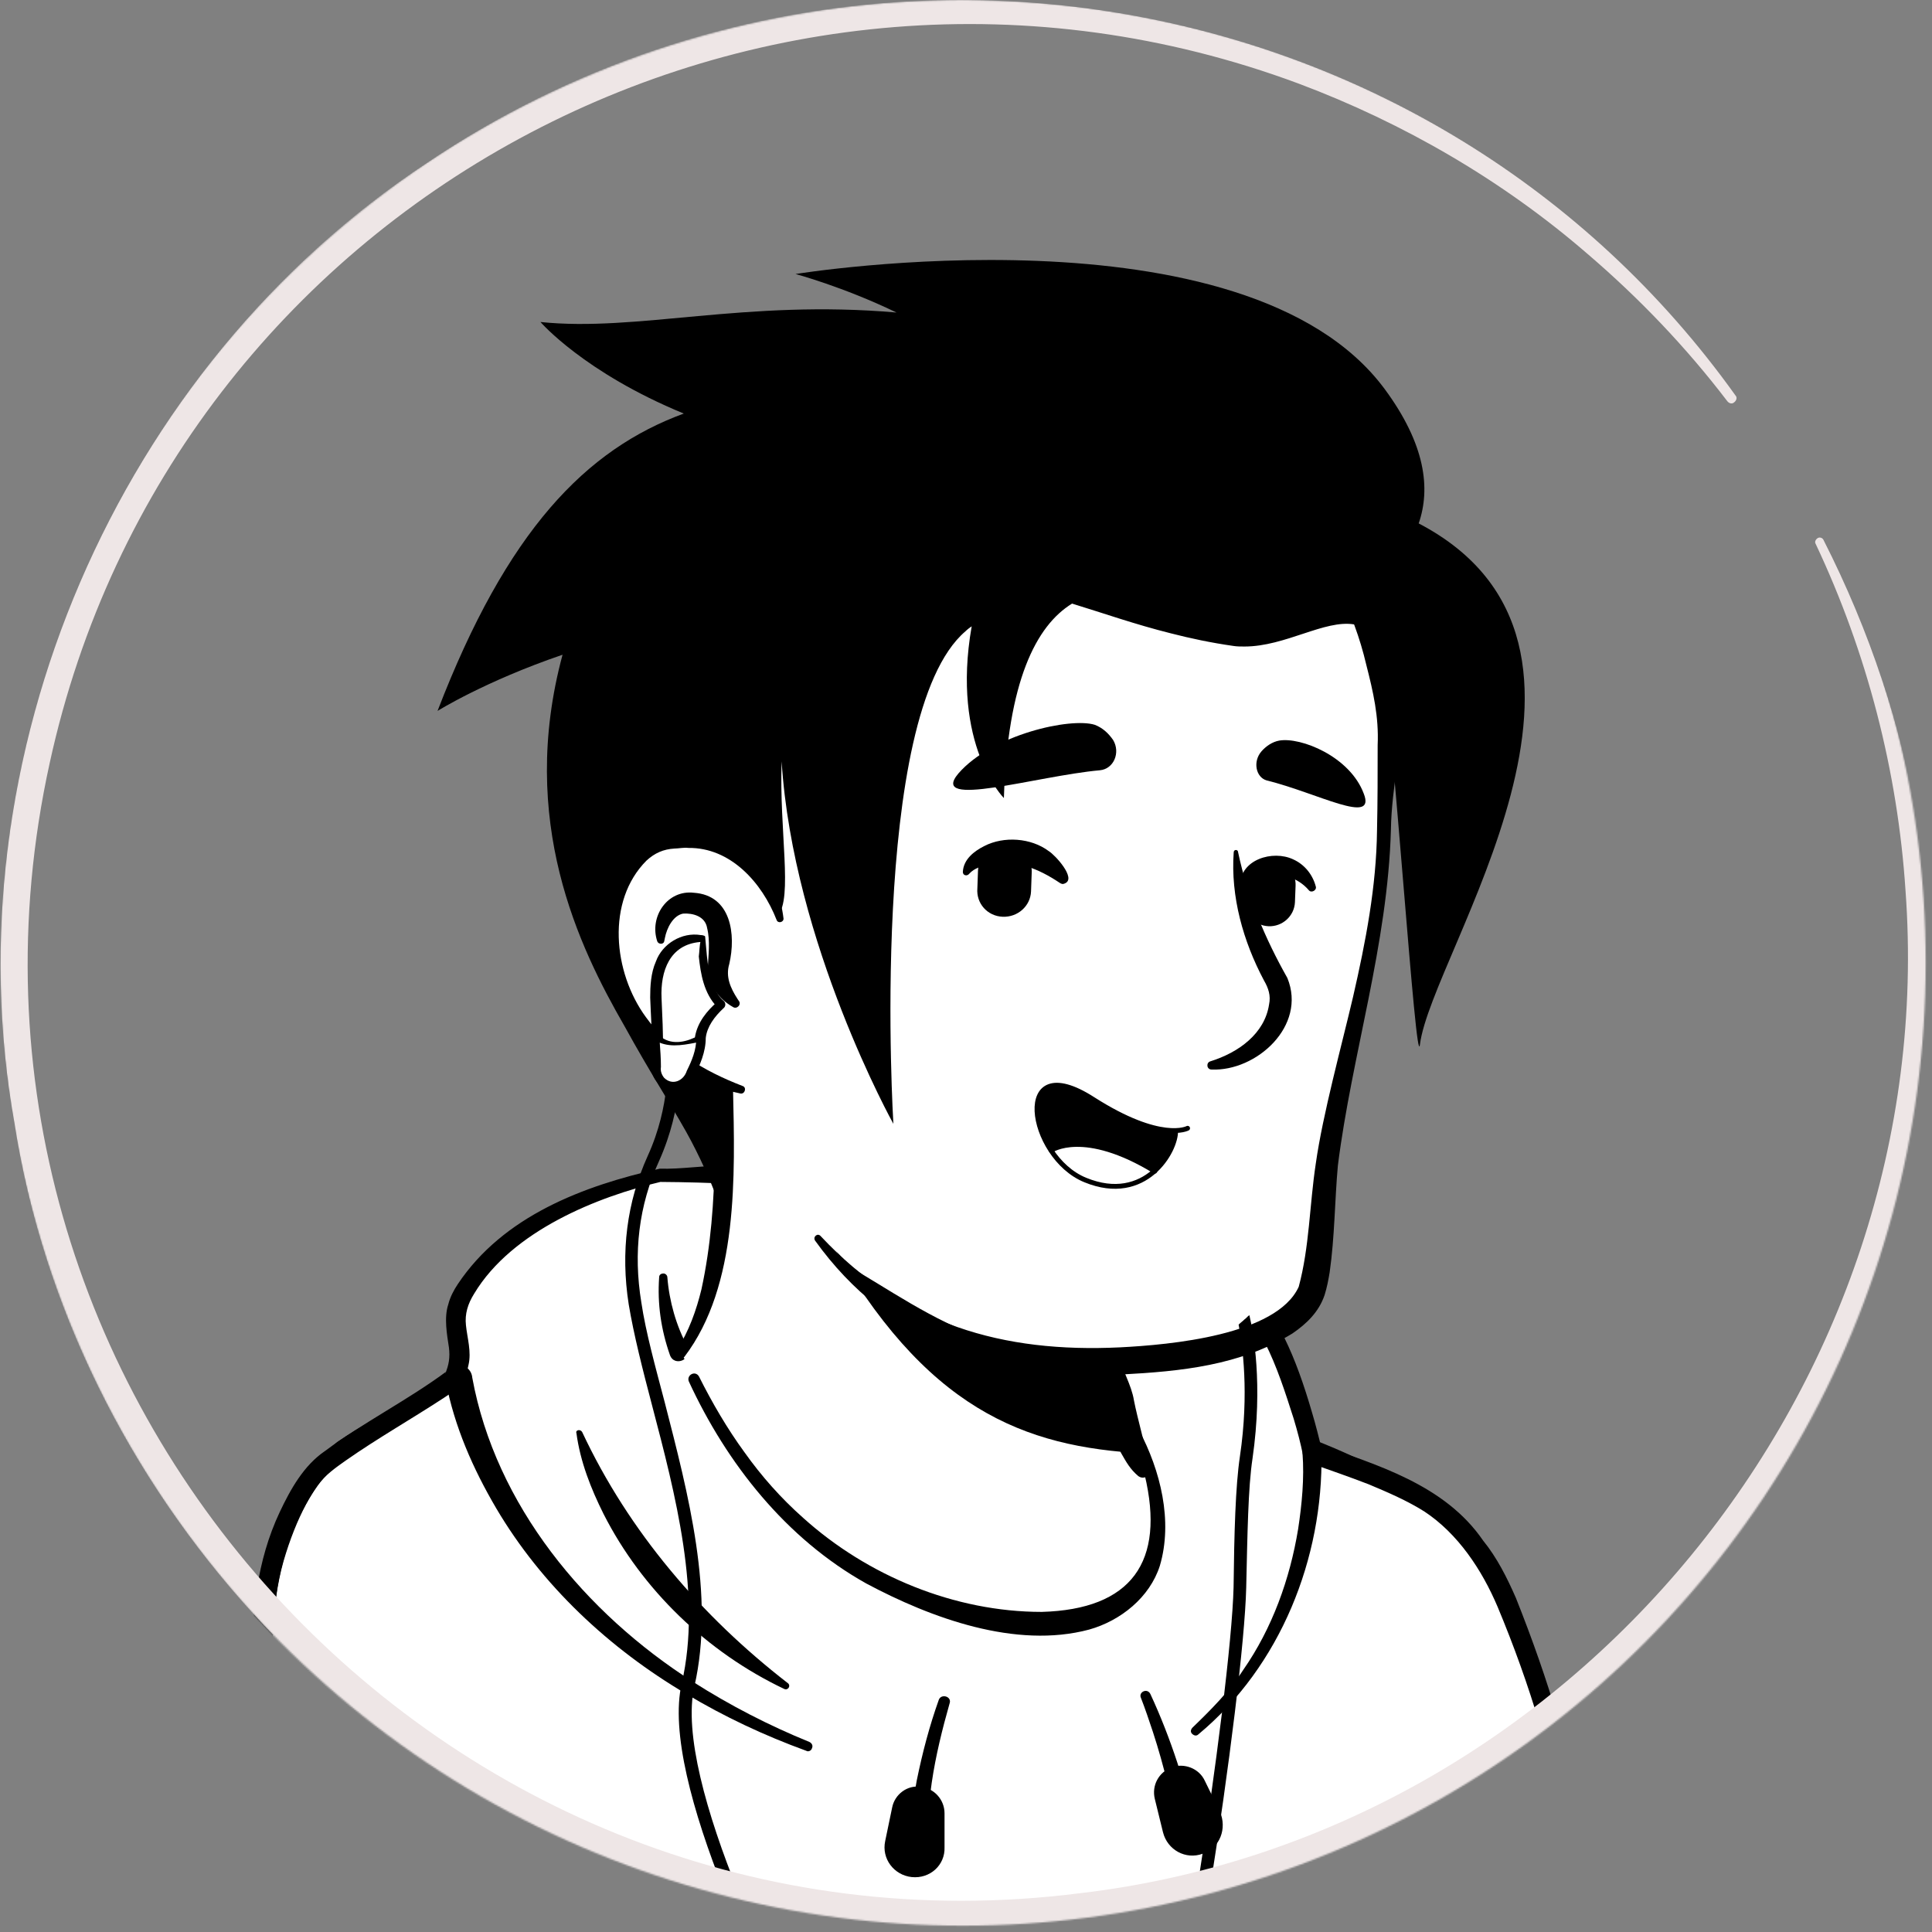 <svg width="65" height="65" viewBox="0 0 1200 1200" fill="none" xmlns="http://www.w3.org/2000/svg">
<rect x="0" y="0" width="1200" height="1200" fill="#808080" stroke="none"/>
<mask id="mask0_409_3640" style="mask-type:alpha" maskUnits="userSpaceOnUse" x="0" y="0" width="1197" height="1197">
<circle cx="598.033" cy="598.033" r="598.033" fill="#D9D9D9"/>
</mask>
<g mask="url(#mask0_409_3640)">
<path d="M925.883 1091.76C923.138 1093.73 920.001 1095.69 917.256 1097.65C914.118 1099.61 911.373 1101.57 908.236 1103.14C905.491 1104.71 903.138 1106.27 900.393 1107.84C900.001 1108.24 899.609 1108.24 899.216 1108.63C890.197 1114.12 880.785 1119.22 871.373 1123.92C868.628 1125.49 865.491 1127.06 862.746 1128.24C862.746 1128.24 862.354 1128.63 861.962 1128.63C858.824 1130.2 855.687 1131.76 852.55 1133.33C846.275 1136.47 839.609 1139.22 833.334 1141.96C830.197 1143.53 826.667 1144.71 823.53 1145.88C820.393 1147.06 816.864 1148.63 813.726 1149.8C810.589 1150.98 807.06 1152.55 803.922 1153.73C803.922 1153.73 803.922 1153.73 803.53 1153.73C800.393 1154.9 796.864 1156.08 793.726 1157.25C786.667 1159.61 779.216 1161.96 772.158 1164.31C769.805 1165.1 767.06 1165.88 764.707 1166.67C757.256 1169.02 749.805 1170.98 742.354 1172.55C739.609 1173.33 736.864 1173.73 733.726 1174.51C726.667 1176.08 719.216 1177.65 712.158 1179.22C710.589 1179.61 709.413 1179.61 707.844 1180C705.491 1180.39 702.746 1180.78 700.393 1181.18C696.864 1181.57 693.726 1182.35 690.197 1182.74C688.628 1183.14 687.06 1183.14 685.491 1183.53C683.53 1183.92 681.177 1184.31 678.824 1184.31C672.55 1185.1 665.883 1185.88 659.609 1186.67C657.648 1187.06 655.295 1187.06 653.334 1187.45H652.942C650.197 1187.84 647.452 1187.84 644.707 1188.24C641.962 1188.63 639.217 1188.63 636.471 1188.63C634.903 1188.63 632.942 1189.02 631.373 1189.02C628.236 1189.02 625.491 1189.41 622.746 1189.41C618.824 1189.41 615.295 1189.8 611.373 1189.8C607.452 1189.8 603.922 1189.8 600.001 1189.8C597.256 1189.8 594.511 1189.8 591.765 1189.8C426.275 1187.45 277.648 1117.25 171.373 1005.88C171.373 1005.88 171.373 1005.49 170.981 1005.49C159.216 994.902 169.413 938.431 216.864 902.745C276.471 857.647 419.217 829.412 419.217 829.412C419.217 829.412 474.511 820.392 679.609 863.137C799.609 888.235 890.981 924.706 941.962 1023.53C952.55 1043.92 963.138 1075.29 925.883 1091.76Z" fill="white"/>
<path d="M680.785 858.823C756.079 874.118 836.471 890.588 898.432 940.392C919.216 957.255 932.942 981.961 944.315 1005.88C949.805 1017.65 955.295 1029.8 959.609 1042.75C961.962 1051.37 965.491 1061.18 963.53 1071.37C963.138 1074.12 960.785 1077.65 958.824 1079.61C949.805 1088.63 940.001 1094.12 930.197 1101.18C872.55 1141.18 806.275 1169.41 737.648 1184.31C584.707 1217.65 419.216 1191.76 284.707 1111.37C240.001 1084.31 198.824 1051.37 163.53 1012.55C159.609 1007.84 159.609 1000 159.609 994.902C160.001 983.137 163.138 971.765 167.06 961.176C176.471 936.863 188.628 912.549 209.413 895.686C224.315 885.49 240.393 876.863 256.864 869.804C308.628 847.843 363.138 832.549 419.216 826.274C423.922 825.882 424.707 832.549 420.001 833.333C366.275 844.314 312.942 860.784 263.138 883.137C245.099 892.157 225.883 900 211.373 914.118C197.648 929.02 187.844 947.451 180.001 966.274C174.903 977.647 171.373 995.686 172.942 1004.71C197.648 1034.12 226.667 1060 258.04 1082.35C429.805 1202.35 690.589 1210.2 873.334 1110.2C889.805 1101.18 905.883 1090.98 921.177 1080.39C928.628 1075.29 936.471 1070.98 942.354 1065.1C942.746 1064.71 942.354 1065.1 942.354 1065.49C942.354 1065.88 941.962 1066.27 941.962 1066.27C942.354 1061.57 940.785 1055.29 938.824 1049.02C931.765 1026.27 920.393 1002.35 908.236 981.569C889.02 950.588 856.471 930.98 823.53 915.294C800.785 904.706 776.863 896.471 752.55 888.627C728.236 880.784 703.53 874.118 678.824 868.235C672.55 866.667 674.511 857.647 680.785 858.823Z" fill="black"/>
<path d="M979.606 1147.45C972.155 1089.41 939.214 991.764 919.214 965.489C897.253 936.862 888.234 927.842 814.9 903.136C810.979 883.528 796.469 834.117 779.214 813.332C752.94 773.724 681.175 764.705 659.606 769.411C659.606 769.411 543.528 728.626 409.802 728.626C367.449 738.038 318.43 757.254 291.763 797.646C273.724 824.313 294.116 832.94 285.096 857.254C282.744 863.528 227.842 894.901 205.489 913.724C195.293 921.96 183.92 942.744 176.077 969.803C160.391 1025.1 177.253 1101.57 157.645 1168.23C119.998 1296.86 43.528 1335.29 43.528 1335.29H1056.86C1056.08 1334.9 995.685 1269.8 979.606 1147.45Z" fill="white"/>
<path d="M973.725 1148.24C965.882 1096.86 950.196 1045.88 930.196 998.04C920.392 974.902 905.49 952.549 884.706 938.824C874.118 932.157 862.353 927.059 850.196 921.961C838.039 917.255 825.49 912.941 813.333 908.628C811.373 907.843 809.804 906.275 809.412 904.314C807.843 896.471 805.882 889.02 803.529 881.177C793.333 849.412 782.353 814.118 752.549 795.687C729.804 781.961 702.745 775.294 676.471 774.118C671.373 774.118 665.882 774.118 661.176 774.902H659.608C659.216 774.902 658.431 774.902 658.039 774.51C639.216 765.49 618.431 760 598.039 754.51C536.863 740.392 472.941 734.51 410.196 734.118C371.765 743.138 318.039 764.314 294.51 803.53C290.588 809.804 288.627 816.079 289.412 823.138C290.196 830.981 292.941 839.608 290.98 847.843C290.196 851.373 289.412 855.294 287.843 858.432C284.706 862.745 279.608 865.49 275.686 868.236C255.294 881.569 234.51 893.334 214.902 907.059C208.235 911.765 201.961 916.079 197.255 922.745C183.529 942.353 175.294 965.883 171.765 989.412C165.49 1037.26 171.765 1085.88 165.49 1133.73C158.431 1181.57 140 1227.84 114.118 1268.63C96.078 1296.08 74.118 1321.57 46.275 1339.22L43.529 1328.24H1056.86L1052.55 1338.04C1040.78 1324.71 1031.37 1310.2 1022.75 1294.9C996.078 1250.2 980.392 1199.61 973.725 1148.24ZM985.49 1146.67C989.804 1180 998.039 1212.94 1010.59 1244.31C1023.14 1275.29 1038.82 1305.49 1060.78 1330.98C1063.92 1334.51 1061.18 1341.18 1056.47 1340.78H43.137C40 1340.78 37.255 1338.04 37.255 1334.9C37.255 1332.55 38.431 1330.59 40.392 1329.8C46.667 1326.27 52.941 1321.18 58.824 1316.08C110.196 1269.8 142.353 1201.18 152.941 1132.94C161.961 1069.02 145.098 1000 173.725 939.216C180.392 925.098 188.627 910.196 201.961 901.177C226.274 883.138 252.941 869.804 276.863 852.157C277.255 852.157 277.255 851.765 277.255 851.765C276.863 852.157 276.471 852.941 276.471 853.334C278.824 847.843 279.608 843.138 278.824 836.863C277.647 829.02 275.686 818.432 278.431 810.196C279.608 805.491 281.961 801.177 284.314 797.647C312.549 755.294 362.353 736.471 409.804 725.883C423.137 726.275 436.863 723.922 450.196 723.922C468.627 723.922 487.451 726.667 505.882 729.02C558.824 737.255 609.804 751.373 661.961 762.745L658.431 762.353C670.588 760 681.961 761.177 693.725 762.745C769.02 774.118 794.51 807.059 814.902 877.255C817.255 885.098 819.216 892.941 821.176 901.177L817.255 896.471C854.902 909.804 897.255 921.961 921.176 956.863C929.804 967.451 936.078 980 941.569 992.549C961.569 1042.75 977.255 1093.33 985.49 1146.67Z" fill="black"/>
<path d="M361.569 889.413C390.589 951.374 435.687 1003.92 489.413 1045.49C491.373 1047.06 489.413 1050.2 487.06 1049.02C439.217 1026.28 398.824 987.452 374.903 940.394C367.06 924.707 360.393 907.844 358.04 890.197C357.256 888.237 360.393 887.452 361.569 889.413Z" fill="black"/>
<path d="M820.785 902.354C821.962 967.844 795.295 1034.9 744.315 1077.26C743.138 1078.43 741.57 1078.04 740.393 1076.86C739.217 1075.69 739.609 1074.12 740.785 1072.94C752.158 1061.96 763.53 1050.59 772.158 1037.26C790.197 1011.37 801.178 980.785 806.276 949.805C808.629 934.511 810.197 918.04 809.021 902.746C808.629 895.295 820.393 894.511 820.785 902.354Z" fill="black"/>
<path d="M589.804 1058.04C580.784 1089.8 573.333 1124.31 577.647 1157.26C578.823 1164.71 567.451 1166.67 565.882 1158.82C563.922 1140.78 566.274 1123.14 569.412 1105.88C572.941 1088.63 577.255 1072.16 583.137 1055.69C584.706 1051.77 591.372 1053.73 589.804 1058.04Z" fill="black"/>
<path d="M714.51 1052.16C727.451 1080 736.471 1109.02 743.53 1138.43C744.314 1141.57 742.353 1144.71 739.216 1145.49C736.079 1146.27 732.941 1144.31 732.157 1141.18C728.235 1119.22 723.137 1097.26 716.079 1075.69C713.726 1068.63 711.373 1061.57 708.628 1054.51C707.059 1050.98 712.549 1048.24 714.51 1052.16Z" fill="black"/>
<path d="M293.333 855.686C307.843 934.902 363.529 1001.96 430.588 1044.71C453.333 1059.22 477.647 1071.76 502.745 1081.96C504.314 1082.75 505.098 1084.31 504.314 1085.88C503.922 1087.45 501.961 1088.24 500.784 1087.45C474.902 1078.04 449.804 1066.27 426.275 1052.16C378.431 1023.92 336.471 984.706 308.235 936.863C293.726 912.157 282.353 886.275 276.863 858.039C276.078 853.333 279.216 849.02 283.922 848.235C288.235 847.059 292.941 850.588 293.333 855.686Z" fill="black"/>
<path d="M566.273 1165.88C555.292 1164.71 547.449 1154.51 549.802 1143.53L554.116 1122.75C555.684 1114.51 563.528 1108.63 571.763 1109.8C579.998 1110.59 586.665 1117.65 586.665 1126.27V1147.45C587.057 1158.43 577.645 1167.06 566.273 1165.88Z" fill="black"/>
<path d="M747.059 1151.37C736.471 1155.29 725.098 1149.02 722.353 1138.04L717.255 1117.26C715.294 1109.02 719.608 1100.78 727.843 1097.65C735.686 1094.9 744.706 1098.43 748.235 1105.88L757.647 1125.1C762.353 1135.69 757.647 1147.84 747.059 1151.37Z" fill="black"/>
<path d="M928.235 1139.61C928.235 1139.61 950.196 1262.75 941.569 1334.9" stroke="black" stroke-width="5.126" stroke-miterlimit="10" stroke-linecap="round" stroke-linejoin="round"/>
<path d="M416.077 841.569C410.587 825.883 408.234 809.805 409.41 793.334C409.41 791.765 410.587 790.981 412.156 790.981C413.332 790.981 414.508 792.157 414.508 793.334C415.685 808.236 419.999 823.53 427.058 836.471C430.587 844.314 418.822 849.412 416.077 841.569Z" fill="black"/>
<path d="M681.175 862.354C670.194 837.648 643.136 825.099 619.214 816.471C604.312 811.765 587.841 808.236 572.155 805.883C534.116 800.001 480.39 790.981 442.351 787.059C441.959 787.059 441.959 786.275 442.351 786.275C453.332 785.099 464.312 785.099 475.292 785.099C508.234 785.883 541.175 789.412 573.724 794.51C606.273 799.608 641.175 809.412 665.881 832.942C673.724 841.177 680.783 850.589 682.743 861.961C683.136 863.138 681.567 863.53 681.175 862.354Z" fill="black"/>
<path d="M717.648 963.137C709.413 1003.53 656.079 1027.84 566.275 991.372C472.942 953.725 432.55 863.921 422.354 837.255C477.648 733.725 439.217 661.961 439.217 661.961C566.667 650.98 678.04 800 678.04 800L695.295 873.725C696.864 880 700.001 885.49 704.707 889.412C712.942 903.921 722.746 937.255 717.648 963.137Z" fill="white"/>
<path d="M420.395 838.431C427.846 827.059 432.552 813.726 435.689 800.784C441.571 773.726 443.532 746.275 443.924 718.824V708.627C442.748 698.431 439.218 687.843 435.297 678.431C430.199 665.882 448.63 658.039 454.512 670.588C455.297 672.157 455.297 674.902 455.297 676.471C456.473 729.804 458.826 798.431 425.101 842.745C422.748 845.098 418.042 841.569 420.395 838.431Z" fill="black"/>
<path d="M682.354 799.216C688.237 802.745 690.197 807.451 690.982 812.157C693.335 821.569 692.55 831.765 694.903 841.569C696.864 850.981 702.746 860 704.315 869.804C706.276 880 712.158 901.569 714.511 912.157C715.295 914.51 713.727 917.255 710.982 917.647C709.413 918.04 708.237 917.647 707.06 916.863C701.962 912.549 699.609 908.236 696.472 902.745C691.374 893.334 687.845 884.706 684.707 874.118C681.962 864.706 683.139 854.51 680.786 844.706C678.825 835.294 673.335 826.275 671.374 816.471C670.197 811.765 669.805 806.667 673.335 800.785C675.688 798.432 679.609 797.647 682.354 799.216Z" fill="black"/>
<path d="M710.591 902.745C635.689 898.823 574.512 875.294 514.905 769.02C565.101 813.333 624.316 830.196 686.669 838.039L694.905 874.117C696.473 880.392 705.885 898.823 710.591 902.745Z" fill="black"/>
<path d="M707.455 888.235C720.788 913.333 728.632 944.706 720.396 972.549C714.122 992.157 696.083 1006.67 676.475 1012.16C630.985 1024.31 578.436 1005.1 538.043 983.529C488.239 955.686 451.377 909.019 427.847 858.039C426.279 854.117 431.769 850.98 434.122 854.902C442.357 871.372 451.769 887.451 462.357 901.961C472.945 916.863 485.102 930.588 498.828 942.745C538.828 978.823 592.945 1001.18 647.063 1001.18C702.749 999.608 723.926 970.196 710.985 916.078C709.024 907.451 705.886 898.431 701.573 890.98C699.22 887.843 705.102 884.314 707.455 888.235Z" fill="black"/>
<path d="M859.217 417.255C866.276 450.196 860.786 472.157 857.648 563.137C821.569 713.725 824.315 797.255 804.315 817.255C788.629 832.941 694.903 853.333 625.491 835.686C590.197 826.667 560.393 806.275 536.08 791.765C505.491 773.333 482.354 713.333 460.393 676.863C443.139 648.235 441.178 685.883 418.825 661.177C387.844 627.451 350.59 559.608 369.021 439.608C398.825 245.098 552.942 222.353 667.06 243.922C781.57 265.49 840.393 330.588 859.217 417.255Z" fill="white"/>
<path d="M438.04 695.687C424.315 672.941 404.707 654.118 392.158 630.589C354.119 559.216 346.276 472.549 368.237 394.902C414.119 229.412 580.393 205.098 724.707 253.726C805.491 281.177 862.354 349.412 870.59 435.294C871.374 462.745 864.315 488.236 863.923 515.294C861.962 586.667 839.609 655.294 830.982 723.922C829.021 745.49 829.021 768.236 825.884 790.196C825.099 794.902 824.315 799.216 822.746 804.314C819.217 814.902 811.374 822.353 802.746 828.236C770.197 848.236 733.335 851.765 696.472 853.726C619.609 856.863 552.158 834.51 506.276 770.589C504.707 768.236 507.844 765.49 509.805 767.843C561.178 822.745 622.746 840.392 695.688 836.863C726.668 835.294 792.942 829.412 806.668 799.216C813.335 774.51 813.335 748.628 817.256 722.745C821.57 692.157 833.335 649.412 840.393 619.216C848.237 585.098 854.903 550.589 855.295 515.687C855.688 498.039 855.688 480.392 855.688 462.745C856.472 445.098 852.942 429.804 848.629 412.941C832.942 345.883 784.707 290.196 719.609 265.49C655.688 240.785 581.57 234.51 516.08 256.079C449.413 277.255 403.923 334.51 386.668 401.177C377.648 434.118 372.942 468.628 370.589 502.745C368.629 537.255 372.158 572.549 385.884 604.706C395.688 629.02 411.766 650.196 430.59 667.843L449.021 687.059C457.648 694.902 444.315 705.098 438.04 695.687Z" fill="black"/>
<path d="M484.315 570.981C484.315 570.981 472.158 512.157 414.903 519.216C365.492 525.49 348.237 643.922 460.393 676.863" fill="white"/>
<path d="M455.297 625.491C446.277 620.393 440.002 611.765 439.61 601.177C440.002 593.334 441.179 584.314 439.218 576.471C438.042 569.02 430.198 567.059 424.316 567.451C418.042 568.628 414.12 576.471 412.944 582.746C412.944 583.138 412.551 584.314 412.551 584.706C412.159 586.667 409.022 586.667 408.238 584.706C403.14 569.412 414.512 552.549 430.983 554.51C454.12 556.079 457.257 580.393 452.944 598.824C450.591 606.667 453.728 613.726 458.042 620.393L458.826 621.569C460.787 623.922 457.649 627.059 455.297 625.491Z" fill="black"/>
<path d="M769.021 529.412C774.903 557.255 785.884 583.137 799.609 607.451C811.766 637.255 780.393 665.49 752.55 664.314C749.413 664.314 749.021 660 751.766 659.216C769.413 653.726 785.491 641.961 788.237 623.922C789.413 618.432 787.844 613.726 785.099 609.02C772.158 584.706 764.315 556.863 766.276 529.412C766.276 527.451 769.021 527.451 769.021 529.412Z" fill="black"/>
<path d="M482.353 571.373C473.334 548.235 453.726 526.275 427.451 526.667C425.098 526.275 421.177 527.059 418.824 527.059C412.157 527.451 406.667 529.804 401.569 534.51C376.471 559.608 380.785 603.922 401.177 631.765C408.236 641.569 417.255 650.196 427.451 657.255C437.647 664.314 449.02 669.804 461.177 674.51C463.922 675.294 462.745 679.608 460 679.216C433.726 673.726 408.628 660.784 391.373 639.216C364.706 607.059 359.216 553.333 390.981 521.961C398.039 515.686 407.843 510.98 417.647 510.98C420.785 510.98 425.49 510.196 428.628 510.98C445.098 511.765 460.785 520 470.981 532.941C480 543.922 485.098 557.255 486.667 570.588C486.667 572.941 483.138 573.726 482.353 571.373Z" fill="black"/>
<path d="M730.194 701.96C730.587 708.235 725.881 719.215 717.253 727.058C672.939 700 652.939 714.117 652.939 714.117C637.253 690.196 640.783 657.647 678.822 682.353C705.096 699.607 721.567 702.353 730.194 701.96Z" fill="black"/>
<path d="M716.861 727.451C707.449 735.686 693.331 740.784 674.116 732.941C665.096 729.411 658.037 722.352 652.547 714.509C652.939 714.509 672.547 700.392 716.861 727.451Z" fill="white"/>
<path d="M737.645 700.784C737.645 700.784 721.175 709.804 678.822 682.745C628.234 650.196 638.43 718.431 674.116 732.941C711.371 748.235 730.586 714.902 730.194 702.353" stroke="black" stroke-width="3" stroke-miterlimit="10" stroke-linecap="round" stroke-linejoin="round"/>
<path d="M652.941 714.509C652.941 714.509 672.941 700.392 717.255 727.451" stroke="black" stroke-width="3" stroke-miterlimit="10" stroke-linecap="round" stroke-linejoin="round"/>
<path d="M683.137 478.431C691.764 477.647 696.078 467.451 691.372 459.608C688.627 455.686 685.098 452.157 680 450.196C665.098 445.49 616.47 456.078 595.294 480.392C576.47 502.745 643.921 481.96 683.137 478.431Z" fill="black"/>
<path d="M786.667 484.705C780.001 482.745 778.04 472.941 783.53 466.666C786.275 463.529 790.197 460.784 794.511 460C807.844 457.647 838.432 469.803 847.06 492.941C854.903 512.941 818.432 492.549 786.667 484.705Z" fill="black"/>
<path d="M622.747 569.412C613.335 569.02 606.276 561.177 607.06 551.765L607.452 540.784C607.845 531.373 615.688 524.314 625.099 525.098C634.511 525.49 641.57 533.333 640.786 542.745L640.394 553.726C640.001 562.745 632.158 569.804 622.747 569.412Z" fill="black"/>
<path d="M787.843 575.294C779.215 574.901 772.549 567.45 772.941 558.823L773.333 548.627C773.725 539.999 781.176 533.333 789.803 533.725C798.431 534.117 805.098 541.568 804.705 550.196L804.313 560.392C803.921 569.019 796.47 575.686 787.843 575.294Z" fill="black"/>
<path d="M658.039 548.235C645.098 539.607 630.98 533.725 615.294 536.862C610.196 537.647 605.098 539.215 601.96 542.745C600.784 544.313 598.039 543.921 598.039 541.568C598.431 533.725 605.098 528.627 611.372 525.49C623.529 519.215 640.392 520.392 651.372 528.627C655.294 530.98 668.627 545.49 661.568 548.627C660 549.411 659.215 549.019 658.039 548.235Z" fill="black"/>
<path d="M770.194 550.196C770.194 533.726 790.586 527.843 803.135 533.726C810.194 536.863 815.292 543.137 817.253 550.588C818.037 552.941 814.508 554.902 812.939 552.941C806.272 545.098 794.9 541.177 785.88 545.882C783.135 547.451 782.743 548.628 781.959 550.196C781.959 558.039 770.586 557.647 770.194 550.196Z" fill="black"/>
<path d="M881.176 325.098C888.627 303.529 885.489 276.078 859.999 241.569C773.333 124.706 494.117 170.196 494.117 170.196C494.117 170.196 523.529 178.039 556.862 194.118C462.744 185.882 395.685 206.274 335.685 200C335.685 200 362.744 231.372 424.705 256.863C363.921 279.216 314.901 329.412 271.764 441.569C271.764 441.569 301.176 423.137 349.411 406.667C321.568 509.804 359.607 588.235 387.842 637.255C404.705 667.843 414.117 681.569 426.274 703.137C443.136 733.333 452.548 764.314 452.548 764.314C456.47 694.51 447.058 672.549 447.058 672.549C349.019 634.902 366.666 525.49 414.509 519.216C464.705 512.941 480.391 557.647 483.136 568.627C492.548 557.647 483.921 515.686 485.489 472.941C492.548 585.882 554.901 698.039 554.901 698.039C554.901 698.039 539.215 443.921 599.607 392.157C600.783 390.98 602.352 389.804 603.529 389.02C590.587 462.745 623.529 495.686 623.529 495.686C625.882 423.137 643.529 388.627 665.882 374.902C685.097 380.784 705.097 387.843 727.058 393.333C739.215 396.471 752.156 399.216 765.882 401.176C768.234 401.569 770.587 401.569 772.94 401.569C798.431 401.569 822.744 384.706 841.176 387.843C847.45 389.02 852.156 393.725 854.117 400C855.685 405.882 857.254 411.765 858.823 418.039C865.097 445.882 879.607 669.412 881.96 648.627C889.411 591.372 1025.1 400.392 881.176 325.098Z" fill="black"/>
<path d="M436.392 583.137C436.392 583.137 405.02 578.431 407.373 622.352C408.549 644.705 408.549 656.862 408.157 663.137C407.765 667.451 410.51 671.372 414.431 672.941C419.137 674.901 424.235 672.941 426.588 668.235C430.118 661.96 434.039 653.333 434.039 646.274C434.039 634.509 446.588 623.921 446.588 623.921C446.588 623.921 435.216 614.117 436.392 583.137Z" fill="white"/>
<path d="M435.216 584.313C435.216 584.706 435.608 585.098 436 585.098C436 585.098 436 585.098 435.608 585.098H434.824C416 586.666 410.118 603.137 410.902 620C411.294 630.98 412.079 641.961 411.686 652.549C412.471 658.431 408.941 666.274 414.824 669.412C418.353 671.372 423.059 669.804 424.628 665.882C428.157 658.823 431.686 651.764 431.686 643.921C433.255 634.902 439.137 627.843 445.412 622.353V625.49C437.177 616.863 435.216 605.098 434.039 594.117C434.431 591.372 434.431 587.059 435.216 584.313ZM437.961 581.568C439.137 592.549 439.137 603.921 443.843 613.725C445.02 616.47 446.981 619.608 449.333 621.568C450.902 622.745 450.902 625.098 449.333 626.274C443.843 631.372 439.137 637.647 438.353 644.706C438.353 653.333 434.824 661.568 430.902 669.019C427.765 675.686 418.745 679.215 412.079 675.294C407.765 672.941 404.628 668.235 404.628 663.137C404.628 659.215 405.02 656.078 405.02 652.157C405.02 641.176 404.235 630.588 403.843 619.608C403.843 612.549 404.235 604.313 407.373 597.255C411.294 586.274 423.451 578.823 435.216 580.784C436.392 580.784 437.569 581.176 437.961 581.568Z" fill="black"/>
<path d="M431.294 1047.45C444.236 990.98 427.373 927.451 412.863 870.98C406.981 848.627 401.098 827.451 398.353 809.019C393.255 778.039 396.785 748.627 409.334 721.176C424.628 687.058 422.275 658.039 422.275 656.862L414.432 657.647C414.432 658.039 416.785 686.274 402.275 718.039C389.334 746.666 385.412 777.647 390.51 810.196C393.647 829.019 399.137 850.588 405.02 872.941C419.53 928.235 436 990.98 423.451 1045.49C416.392 1075.69 430.118 1125.1 449.726 1174.51C452.863 1174.9 455.608 1175.29 458.745 1175.69C438.745 1126.27 424.628 1076.47 431.294 1047.45Z" fill="black"/>
<path d="M408.549 645.098C408.941 653.725 408.549 659.608 408.549 663.137C408.157 667.451 410.902 671.372 414.824 672.941C419.53 674.902 424.628 672.941 426.981 668.235C430.51 661.96 434.432 653.333 434.432 646.274C434.432 645.882 434.432 645.098 434.432 644.706C426.588 647.843 417.177 650.196 408.549 645.098Z" fill="white"/>
<path d="M409.726 646.666C410.118 652.156 410.51 657.254 410.51 662.745C410.118 665.098 410.902 667.451 412.471 669.411C417.569 674.509 424.628 671.372 426.588 665.098C429.726 658.823 432.471 652.156 432.471 645.098L435.216 647.058C426.588 648.627 417.569 650.98 409.334 647.451C409.334 647.451 409.726 647.058 409.726 646.666ZM407.765 643.137C408.549 643.137 410.118 643.529 410.902 644.313C417.961 649.411 426.981 647.058 434.039 643.137C435.216 642.353 437.177 643.529 436.785 645.098C436.392 654.117 432.863 662.745 428.157 670.588C423.843 676.47 414.824 676.862 409.726 671.764C407.373 669.411 406.196 665.49 406.588 662.353C406.588 655.686 407.373 649.411 407.765 643.137Z" fill="black"/>
<path d="M777.961 905.882C784.628 859.607 778.353 826.666 776 816.862C774.824 817.647 774.039 818.823 772.863 819.607C771.687 820.784 770.51 821.568 769.334 822.745C771.687 835.294 776 865.098 770.118 904.705C767.373 923.137 766.589 952.156 766.196 985.882C765.412 1018.43 755.216 1099.61 743.059 1176.47C745.804 1175.69 748.549 1174.9 751.294 1174.51C763.451 1098.43 773.255 1018.82 774.039 986.274C774.824 952.549 775.216 923.921 777.961 905.882Z" fill="black"/>
<path d="M1132.46 335.087C1366.61 795.517 943.812 1309.21 446.075 1178.72C222.633 1121.14 44.283 925.502 8.958 697.352C-31.474 470.335 72.937 227.681 265.389 101.07C529.259 -77.094 892.268 -14.018 1077.92 245.602C1079.09 246.788 1078.68 248.746 1077.1 249.909C1075.91 251.075 1073.95 250.667 1072.79 249.088C1047.19 215.537 1018.04 185.093 986.111 157.763C933.553 112.218 871.894 76.401 806.608 51.925C474.31 -71.677 106.74 126.003 30.85 474C-54.807 863.877 274.294 1226.28 670.813 1175.91C976.617 1140.07 1206.06 860.042 1183.55 553.174C1178.69 479.013 1159.71 405.516 1127.73 337.792C1126.95 336.609 1127.75 335.047 1128.94 334.272C1130.12 333.498 1131.68 333.903 1132.46 335.087Z" fill="#EEE6E6"/>
</g>
</svg>

